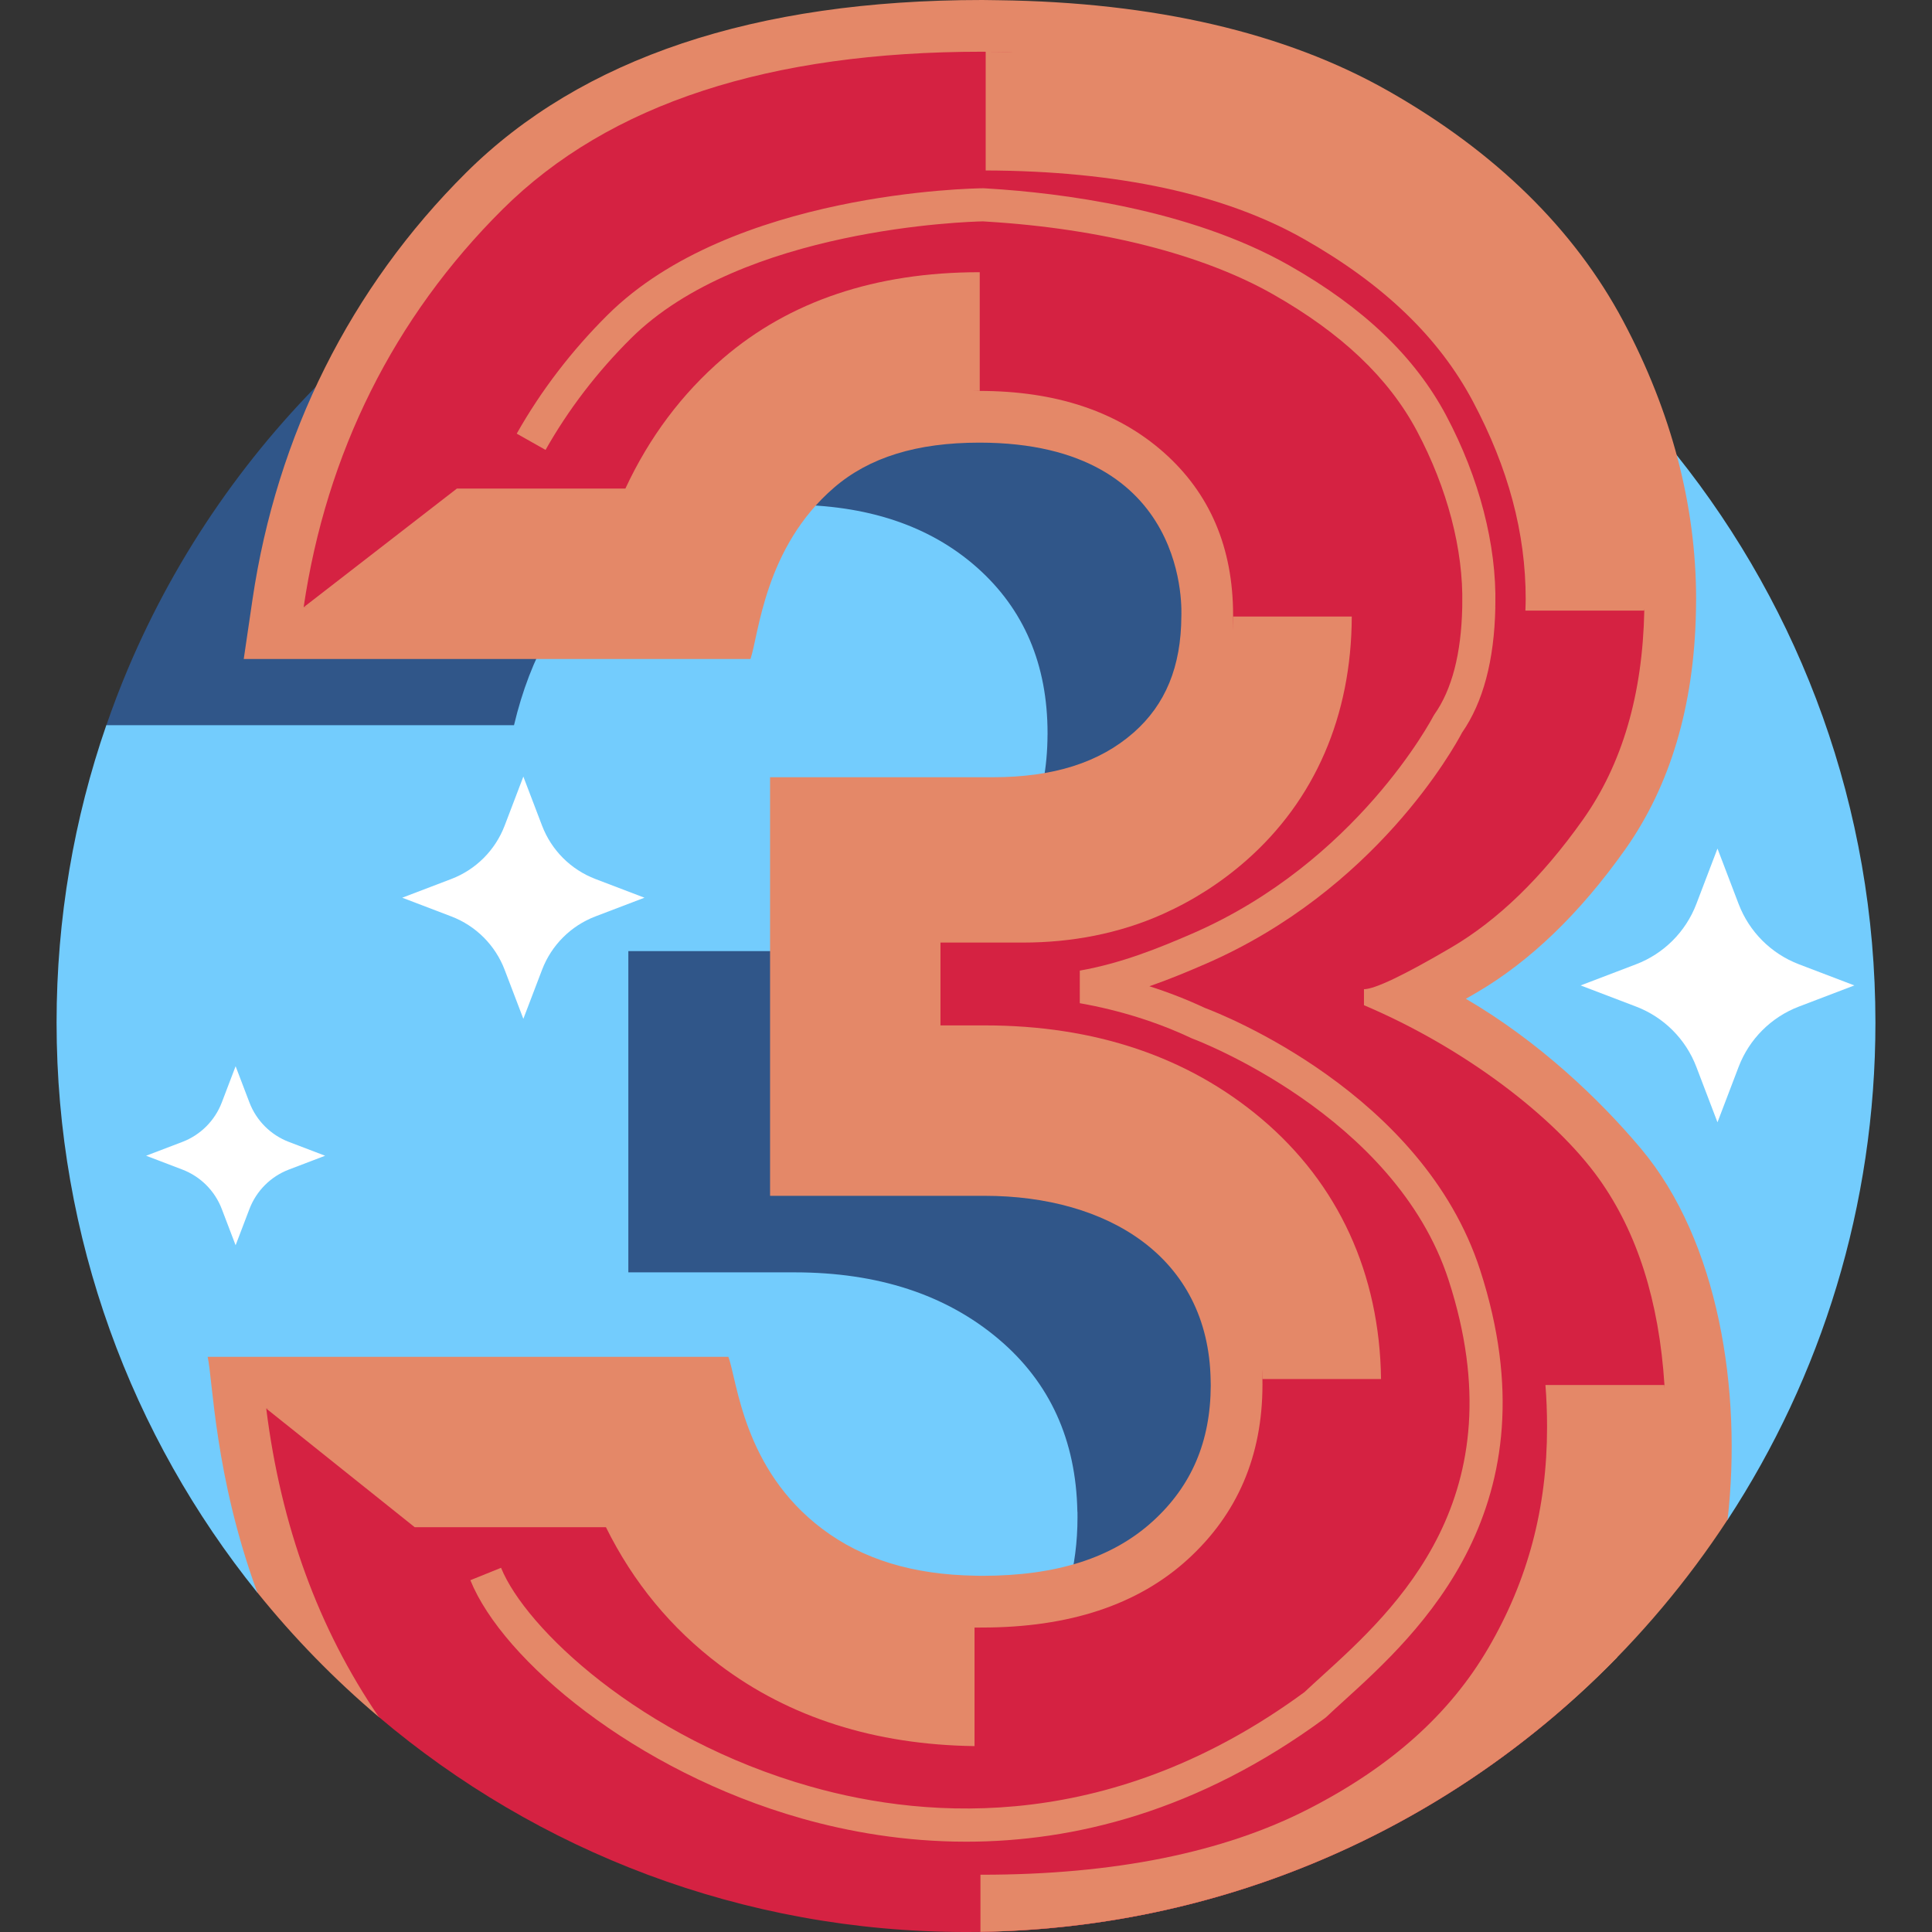 <svg id="Layer_1" enable-background="new 0 0 506.391 506.391" height="512" viewBox="0 0 506.391 506.391" width="512" xmlns="http://www.w3.org/2000/svg"><rect x="0" y="0" width="506.391" height="506.391" fill="#333333" stroke="none"/><g><path d="m439.481 119.293c-43.679-54.637-110.895-89.636-186.285-89.636l-225.33 160.414c-8.449 24.426-13.038 50.653-13.038 77.953 0 56.549 19.692 108.5 52.593 149.368l191.15 53.608 194.259-72.675c24.494-37.45 38.734-82.213 38.734-130.301-.001-56.256-19.489-107.961-52.083-148.731z" fill="#73ccfd"/><path d="m158.985 147.624c11.884-10.224 27.826-15.342 47.805-15.342 20.445 0 36.857 5.475 49.231 16.41 12.364 10.949 18.552 25.453 18.552 43.526 0 .115.001.229.001.344h-.008c-.076 17.438-5.901 31.239-17.474 41.394-11.661 10.235-27.237 15.342-46.734 15.342h-45.665v84.193h43.524c21.874 0 39.712 5.831 53.513 17.481 13.445 11.367 20.321 26.466 20.659 45.283h.026c.003.484.006.969.006 1.45 0 6.508-.799 12.601-2.357 18.301h109.919c.061-1.42.114-2.843.137-4.275.026-.867.041-1.737.041-2.611 0-1.92-.036-3.808-.094-5.675-.002-.074-.007-.147-.009-.222-.058-1.818-.148-3.608-.261-5.375 0-.002 0-.005 0-.008-1.437-22.391-7.257-40.757-17.473-55.075-11.895-16.645-36.161-35.09-62.788-46.378v-4.28c2.854 0 10.581-3.679 23.189-11.06 12.598-7.369 24.37-18.785 35.317-34.249 10.467-14.784 15.916-33.399 16.367-55.822.02-1.01.044-2.017.044-3.042 0-22.831-5.953-45.418-17.837-67.783-11.896-22.353-31.038-41.026-57.438-56.009-25.513-14.481-58.053-21.935-97.563-22.42-.954-.025-1.918-.034-2.883-.041-.085 0-.167-.003-.251-.004v.001c-.327-.002-.649-.012-.978-.012-12.263 0-23.881.65-34.852 1.951-62.742 22.524-113.303 70.602-139.12 131.693-2.046 4.84-3.923 9.769-5.651 14.766h106.846c4.281-18.071 12.364-32.219 24.259-42.452z" fill="#305689"/><path d="m430.135 301.097c-10.908-12.991-26.748-28.081-45.913-39.304.924-.533 1.883-1.089 2.877-1.671 13.979-8.177 27.057-20.784 38.871-37.471 11.809-16.68 18.049-37.651 18.547-62.326l.007-.353c.02-.965.039-1.928.039-2.908 0-24.517-6.421-49.032-19.09-72.872-12.85-24.145-33.585-44.458-61.629-60.373-26.875-15.254-61.246-23.248-102.163-23.762-.985-.024-1.978-.034-2.929-.041l-.589-.008c-.255-.005-.51-.008-.768-.008-59.51 0-105.003 15.222-135.213 45.245-30.294 30.106-49.662 68.817-56.01 111.948l-2.285 15.528h132.823c2.195-6.506 3.72-29.271 21.923-44.932 9.208-7.922 21.659-11.773 38.074-11.773 55.977.007 52.878 45.419 52.934 45.531-.058 13.166-4.156 23.137-12.531 30.486-8.959 7.863-21.033 11.685-36.912 11.685h-58.359v109.714h56.258c32.099 0 58.641 15.918 59.221 48.271l.029 1.459c-.062 14.676-5.027 26.308-15.17 35.55-10.583 9.636-25.231 14.32-44.781 14.32h-.013l-1.728-.029c-16.427-.274-29.559-4.292-40.151-12.289-20.696-15.608-22.233-38.738-24.594-45.086h-136.482c1.372 6.061 1.809 31.206 13.006 61.752 9.557 11.871 20.228 22.808 31.854 32.651l157.696 56.33c81.988-1.278 153.916-43.959 195.831-108.045 3.825-33.756-2.341-72.995-22.68-97.219z" fill="#e48868"/><g><path d="m436.265 363.014c-1.408-21.973-7.132-39.986-17.157-54.036-11.671-16.332-35.479-34.429-61.604-45.504v-4.199c2.8 0 10.381-3.61 22.752-10.852 12.36-7.23 23.911-18.431 34.652-33.603 10.271-14.508 15.631-32.764 16.073-54.77.02-.987-3.855-4.714-3.855-5.717 0-22.401-11.284-41.097-22.943-63.04-11.672-21.931-23.971-32.57-49.874-47.27-25.902-14.701-56.309-30.469-96.913-30.469-55.544 0-97.688 13.508-125.659 41.304-28.533 28.356-46.22 63.981-52.155 104.308l94.651-10.505c4.201-17.731 16.951-28.066 28.622-38.106 11.66-10.031 34.239-8.093 53.842-8.093 20.06 0 36.162 5.372 48.303 16.101 12.131 10.742 18.202 24.973 18.202 42.705 0 17.27 1.981 33.032-9.449 43.062-11.441 10.042-32.109 21.316-51.239 21.316h-39.473l.283 62.947 42.132 2.055c21.462 0 35.784 9.121 49.325 20.552 13.531 11.44 16.121 32.551 16.121 51.683 0 18.671-6.54 33.951-19.601 45.853-13.071 11.901-31.044 17.851-53.905 17.851-20.072 0-41.323 2.552-54.624-7.489-13.301-10.031-25.395-22.052-30.056-40.254l-102.934-9.661c3.843 30.744 13.688 57.685 29.508 80.848 41.529 35.152 95.236 56.361 153.906 56.361 60.503 0 115.731-22.554 157.764-59.697.038-.066.073-.134.111-.2 13.061-22.401 22.572-43.7 22.572-70.303 0-3.796 2.852-9.594 2.622-13.178z" fill="#d52242"/><g><g><g><path d="m209.792 117.514c11.66-10.031 27.302-15.052 46.904-15.052.035 0 .068.002.102.002v-31.114c-.035 0-.068-.002-.102-.002-27.173 0-49.78 7.597-67.196 22.58-10.773 9.268-19.328 20.691-25.58 34.125h-44.163l-40.176 31.114h106.409c4.202-17.731 12.132-31.613 23.802-41.653z" fill="#e48868"/></g></g><g><g><path d="m386.033 105.16c9.329 17.556 13.864 34.535 13.864 51.906 0 1.02-.054 1.989-.08 2.984h31.15c.02-.991.043-1.979.043-2.984 0-22.401-5.841-44.562-17.501-66.505-11.672-21.931-30.453-40.253-56.355-54.953-25.695-14.584-58.634-21.926-98.799-22.042v31.113c34.519.111 62.594 6.155 83.442 17.989 20.844 11.828 35.317 25.734 44.236 42.492z" fill="#e48868"/></g></g><g><g><path d="m268.211 247.053c12.558 0 25.079-2.328 36.541-7.46 7.989-3.577 15.275-8.243 21.819-13.987 18.072-15.857 27.654-37.984 27.737-64.001h-31.113c-.075 17.109-5.79 30.65-17.145 40.614-11.441 10.042-26.723 15.052-45.853 15.052h-44.805v29.781h52.819z" fill="#e48868"/></g></g><path d="m436.252 363.015h-31.182c.283 3.526.426 7.215.426 11.067 0 21.183-5.027 40.1-15.361 57.826-10.116 17.337-25.548 31.156-47.187 42.252-22.269 11.427-51.053 17.22-85.553 17.22-.139 0-.272-.006-.411-.006v14.969c65.367-1.02 124.339-28.345 166.808-71.863 8.538-18.76 12.817-38.892 12.817-60.398.001-3.799-.127-7.48-.357-11.067z" fill="#e48868"/><g><g><path d="m108.703 400.296h50.122c7.138 14.435 17.098 26.515 29.772 36.073 18.289 13.806 40.772 20.953 66.833 21.297v-31.111c-19.193-.32-35.225-5.309-48.087-15.018-13.301-10.031-22.291-24.152-26.952-42.354h-110.609z" fill="#e48868"/></g></g><g><g><path d="m310.6 317.029c13.192 11.153 19.938 25.967 20.269 44.43h31.111c-.361-27.597-11.146-51.158-31.311-68.205-19.251-16.251-43.668-24.491-72.574-24.491h-11.59v-24.365l-31.114 2.654v52.824h42.704c21.463.001 38.964 5.723 52.505 17.153z" fill="#e48868"/></g></g><g><g><path d="m412.501 325.521h-.001z" fill="#7bd48d"/></g></g></g></g><g><g><g><path d="m253.245 482.72c-16.24 0-30.886-2.625-43.172-6.107-43.516-12.332-78.299-41.427-86.787-62.431l8.044-3.251c6.322 15.645 36.471 44.686 81.109 57.335 31.522 8.932 79.555 11.882 129.46-24.742 1.371-1.292 2.894-2.677 4.528-4.162 19.339-17.573 51.705-46.983 33.266-103.83-14.065-43.359-66.53-63.079-67.058-63.273l-.352-.147c-9.019-4.246-18.865-7.331-29.264-9.168l.005-8.543c10.986-1.928 20.928-5.997 29.383-9.66 43.203-18.712 63.046-56.584 63.242-56.964l.32-.528c4.576-6.462 7.029-15.885 7.294-28.01-.007-.236-.002-.499.006-.868.316-14.269-3.903-30.392-11.879-45.4-7.403-13.908-19.764-25.643-37.788-35.872-18.386-10.436-44.981-17.186-74.886-19.008-.466-.029-.83-.052-1.084-.07-3.723.074-63.151 1.745-92.263 30.677-8.879 8.824-16.407 18.657-22.377 29.226l-7.552-4.265c6.36-11.262 14.373-21.73 23.815-31.113 32.43-32.23 95.793-33.178 98.475-33.203l.47.021c.172.016.525.036 1.044.068 18.068 1.1 52.312 5.178 78.641 20.123 19.498 11.066 32.963 23.935 41.165 39.342 8.662 16.3 13.241 33.937 12.892 49.666-.004.195-.008.341-.008.437-.001-.186-.02-.32-.031-.4l.036.654c-.279 13.823-3.21 24.842-8.714 32.758-2.073 3.933-22.72 41.351-67.37 60.69-4.471 1.936-9.343 3.98-14.592 5.803 5.027 1.598 9.887 3.496 14.549 5.68 4.168 1.563 57.069 22.229 72.133 68.67 20.168 62.176-16.164 95.19-35.684 112.927-1.666 1.514-3.214 2.919-4.597 4.228l-.41.343c-33.402 24.586-66.06 32.366-94.009 32.367z" fill="#e48868"/></g></g></g><g><g><g><path d="m61.755 279.468 3.624 9.501c1.816 4.76 5.575 8.519 10.335 10.335l9.501 3.624-9.501 3.624c-4.76 1.816-8.519 5.575-10.335 10.335l-3.624 9.501-3.624-9.501c-1.816-4.76-5.575-8.519-10.335-10.335l-9.501-3.624 9.501-3.624c4.76-1.816 8.519-5.575 10.335-10.335z" fill="#fff"/></g></g><g><g><path d="m137.174 203.554 4.904 12.855c2.457 6.44 7.543 11.526 13.983 13.983l12.855 4.904-12.855 4.904c-6.44 2.457-11.526 7.543-13.983 13.983l-4.904 12.855-4.904-12.855c-2.457-6.44-7.543-11.526-13.983-13.983l-12.855-4.904 12.855-4.904c6.44-2.457 11.526-7.543 13.983-13.983z" fill="#fff"/></g></g><g><g><path d="m450.165 222.414 5.542 14.528c2.776 7.278 8.525 13.027 15.803 15.803l14.528 5.542-14.528 5.542c-7.278 2.776-13.027 8.525-15.803 15.803l-5.542 14.528-5.542-14.528c-2.776-7.278-8.525-13.027-15.803-15.803l-14.528-5.542 14.528-5.542c7.278-2.776 13.027-8.525 15.803-15.803z" fill="#fff"/></g></g></g></g></svg>